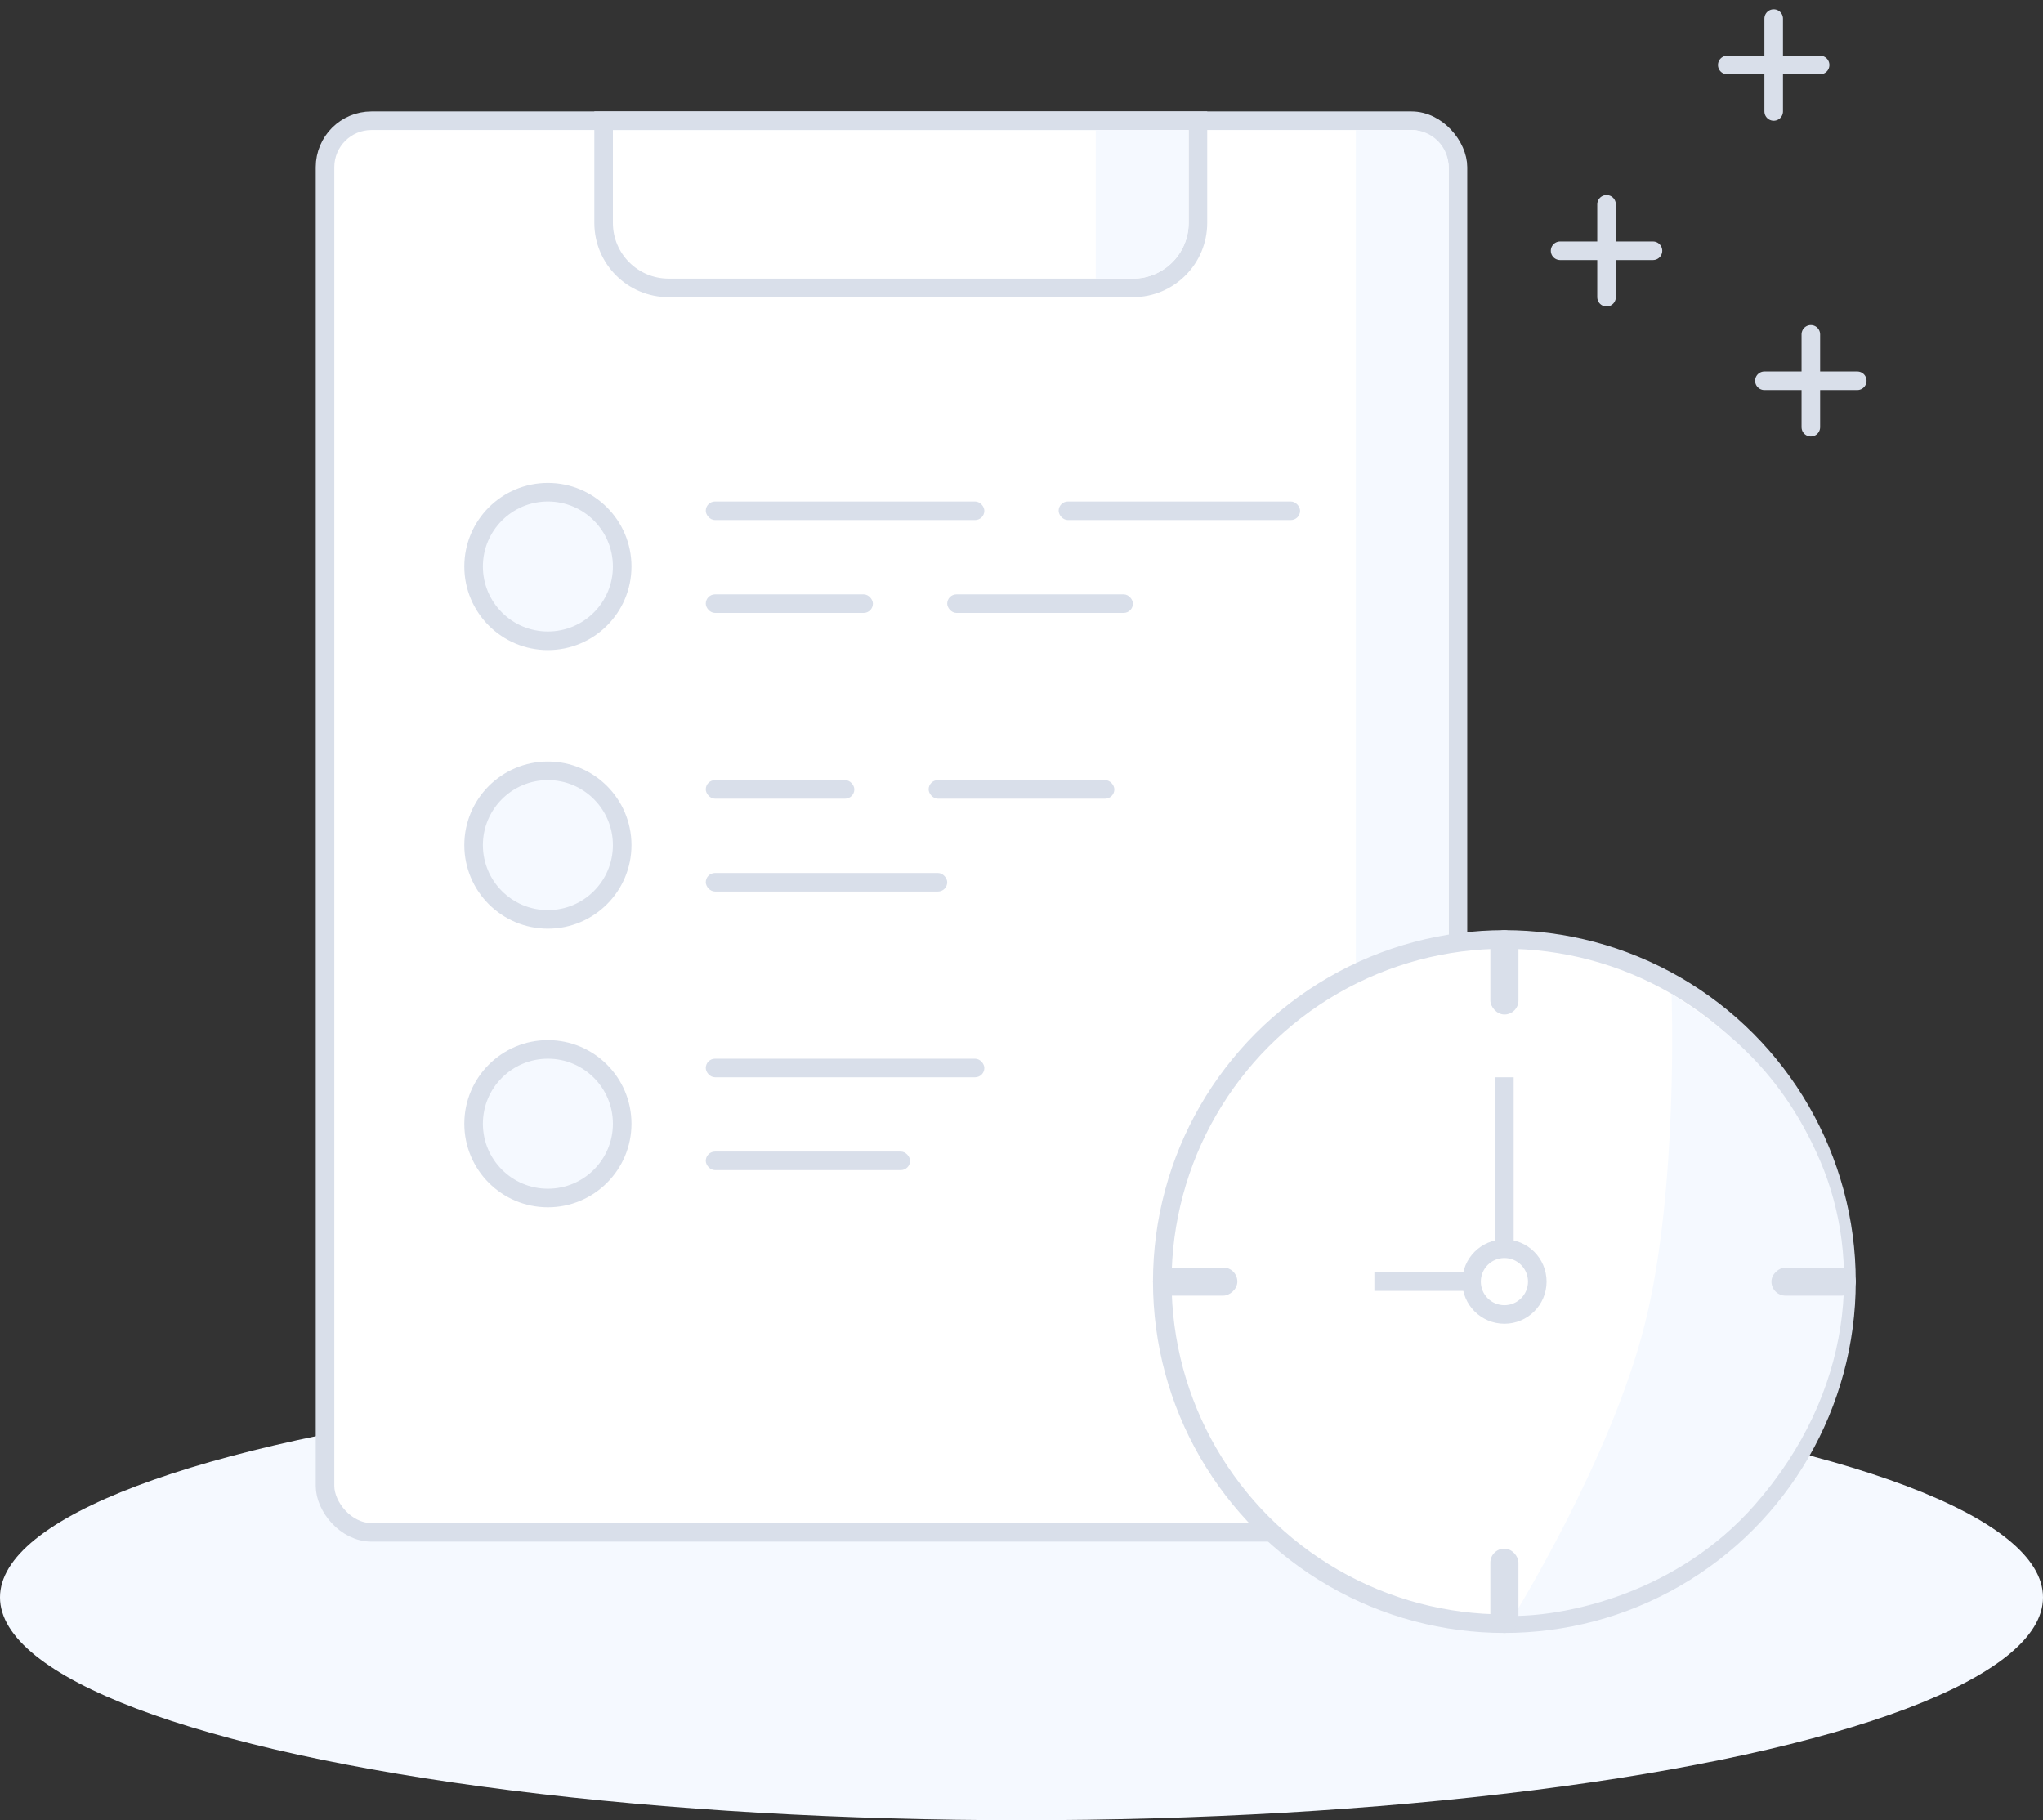 <svg width="110" height="98" viewBox="0 0 110 98" fill="none" xmlns="http://www.w3.org/2000/svg">
<rect x="0" y="0" width="110" height="98" fill="#333333" stroke="none"/>
<ellipse cx="55" cy="86" rx="55" ry="12" fill="#F5F9FF"/>
<path d="M95.5 1V6" stroke="#D9DFEA" stroke-linecap="round" stroke-linejoin="round"/>
<path d="M93 3.5H98" stroke="#D9DFEA" stroke-linecap="round" stroke-linejoin="round"/>
<path d="M97.5 18V23" stroke="#D9DFEA" stroke-linecap="round" stroke-linejoin="round"/>
<path d="M95 20.5H100" stroke="#D9DFEA" stroke-linecap="round" stroke-linejoin="round"/>
<path d="M86.5 11V16" stroke="#D9DFEA" stroke-linecap="round" stroke-linejoin="round"/>
<path d="M84 13.5H89" stroke="#D9DFEA" stroke-linecap="round" stroke-linejoin="round"/>
<rect x="17.5" y="6.5" width="61" height="76" rx="2.5" fill="white" stroke="#D9DFEA"/>
<path d="M32.5 6.5H64.5V12C64.5 13.933 62.933 15.5 61 15.5H36C34.067 15.5 32.5 13.933 32.5 12V6.5Z" stroke="#D9DFEA"/>
<circle cx="29.5" cy="30.5" r="4" fill="#F5F9FF" stroke="#D9DFEA"/>
<circle cx="29.5" cy="45.5" r="4" fill="#F5F9FF" stroke="#D9DFEA"/>
<circle cx="29.5" cy="60.5" r="4" fill="#F5F9FF" stroke="#D9DFEA"/>
<rect x="38" y="27" width="15" height="1" rx="0.5" fill="#D9DFEA"/>
<rect x="38" y="42" width="8" height="1" rx="0.5" fill="#D9DFEA"/>
<rect x="38" y="57" width="15" height="1" rx="0.5" fill="#D9DFEA"/>
<rect x="38" y="32" width="9" height="1" rx="0.5" fill="#D9DFEA"/>
<rect x="38" y="47" width="13" height="1" rx="0.5" fill="#D9DFEA"/>
<rect x="38" y="62" width="11" height="1" rx="0.5" fill="#D9DFEA"/>
<rect x="57" y="27" width="13" height="1" rx="0.5" fill="#D9DFEA"/>
<rect x="50" y="42" width="10" height="1" rx="0.5" fill="#D9DFEA"/>
<rect x="51" y="32" width="10" height="1" rx="0.5" fill="#D9DFEA"/>
<path d="M73 82L73 7L76 7C77.105 7 78 7.895 78 9L78 80C78 81.105 77.105 82 76 82L73 82Z" fill="#F5F9FF"/>
<path d="M64 12V7H59V15H61C62.657 15 64 13.657 64 12Z" fill="#F5F9FF"/>
<circle cx="80.999" cy="68.999" r="18.419" fill="white" stroke="#D9DFEA"/>
<rect x="80.244" y="50.08" width="1.514" height="4.541" rx="0.757" fill="#D9DFEA"/>
<rect x="66.622" y="68.243" width="1.514" height="4.541" rx="0.757" transform="rotate(90 66.622 68.243)" fill="#D9DFEA"/>
<circle cx="81.001" cy="69.001" r="1.77" stroke="#D9DFEA"/>
<path d="M94.501 81C90.263 85.843 84.275 87 81.501 87C81.501 87 86.75 78.541 88.567 71.271C90.385 64 90.001 53.5 90.001 53.5C92.271 55.014 95.73 57.203 98.001 62.5C100.271 67.797 99.798 74.946 94.501 81Z" fill="#F5F9FF"/>
<rect x="99.92" y="68.243" width="1.514" height="4.541" rx="0.757" transform="rotate(90 99.92 68.243)" fill="#D9DFEA"/>
<rect x="80.243" y="83.378" width="1.514" height="4.541" rx="0.757" fill="#D9DFEA"/>
<path d="M81 58V67" stroke="#D9DFEA"/>
<path d="M74 69H79" stroke="#D9DFEA"/>
</svg>
